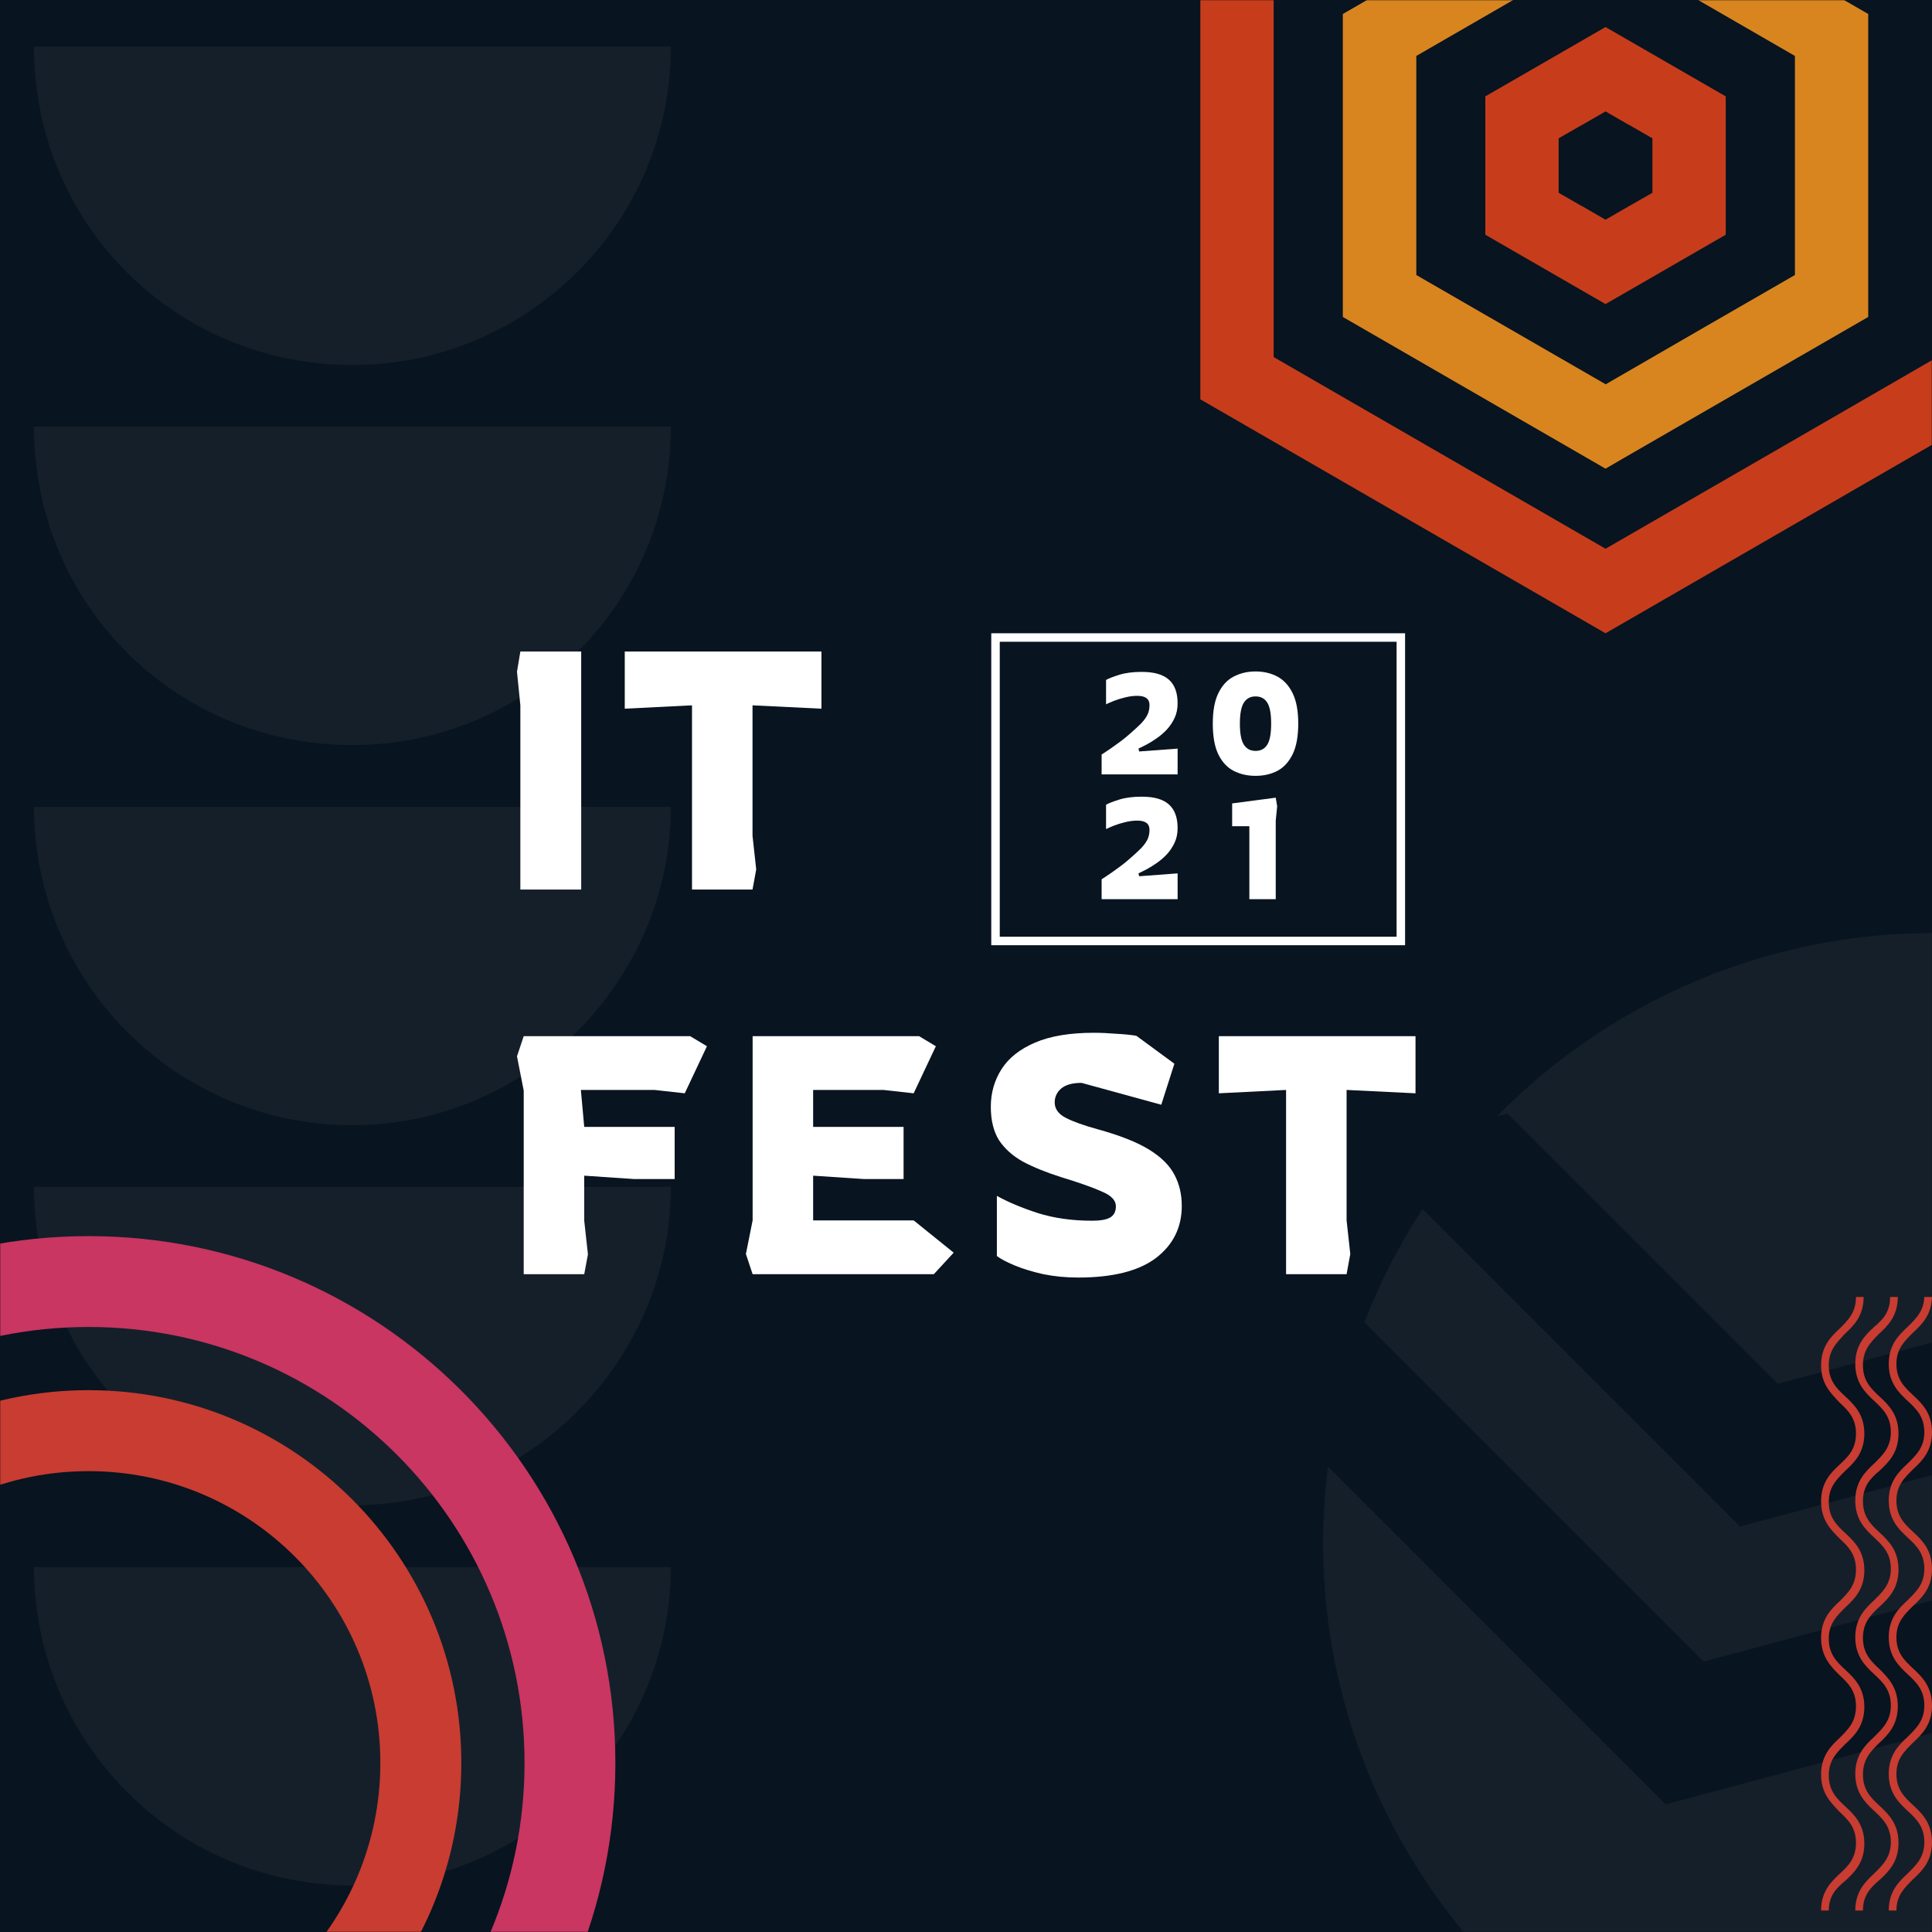 <svg width="1080" height="1080" viewBox="0 0 1080 1080" fill="none" xmlns="http://www.w3.org/2000/svg">
<rect width="1080" height="1080" fill="#081420"/>
<mask id="mask0_100:459" style="mask-type:alpha" maskUnits="userSpaceOnUse" x="0" y="0" width="1080" height="1080">
<rect width="1080" height="1080" fill="#081420"/>
</mask>
<g mask="url(#mask0_100:459)">
<path d="M197 416.514C294.613 416.514 375 337.55 375 238.486L19 238.486C19 337.55 97.952 416.514 197 416.514Z" fill="#151F29"/>
<path d="M197 204.029C294.613 204.029 375 125.064 375 26L19 26C19 125.064 97.952 204.029 197 204.029Z" fill="#151F29"/>
<path d="M197 841.486C294.613 841.486 375 761.086 375 663.458L19 663.458C19 761.086 97.952 841.486 197 841.486Z" fill="#151F29"/>
<path d="M197 629C294.613 629 375 548.6 375 450.972L19 450.972C19 548.6 97.952 629 197 629Z" fill="#151F29"/>
<path d="M197 1053.97C294.613 1053.97 375 973.572 375 875.943L19 875.943C19 973.572 97.952 1053.97 197 1053.97Z" fill="#151F29"/>
<path fill-rule="evenodd" clip-rule="evenodd" d="M1358.54 665.548C1342.65 643.043 1324.41 622.979 1304.36 605.498L1258.53 776.738L972.724 853.321L795.238 675.797C782.158 695.82 771.285 717.086 762.726 739.193L819.959 796.418L952.315 928.847L1313.97 831.941L1358.54 665.548ZM742.334 819.812L931.153 1008.64L1372.19 890.463L1406.36 762.913C1451.79 911.261 1390.86 1076.6 1250.77 1157.49C1087.8 1251.58 879.418 1195.74 785.329 1032.77C746.641 965.763 733.302 891.076 742.334 819.812ZM910.044 567.329C1016.19 506.043 1141.61 508.366 1242.17 562.472L1200.44 718.183L993.759 773.562L918.427 698.215L842.741 622.556L836.684 624.179C857.927 602.469 882.45 583.261 910.044 567.329Z" fill="#151F29"/>
<path d="M290.879 497.274V394.283L289 375.488L290.879 364.212H324.897V497.274H290.879Z" fill="white"/>
<path d="M386.832 497.274V394.283L349.244 396.162V364.212H459.19V396.162L420.662 394.283V467.204L422.729 485.998L420.662 497.274H386.832Z" fill="white"/>
<path d="M292.759 712.274V609.658L289 590.488L292.759 579.212H385.79L395.187 584.85L382.783 611.162L365.868 609.283H324.709L326.588 629.956H377.145V659.087H354.404L326.588 657.208V682.392L328.656 701.186L326.588 712.274H292.759Z" fill="white"/>
<path d="M420.721 712.274L416.962 700.998L420.721 682.204V579.212H513.752L523.149 584.85L510.744 611.162L493.83 609.283H454.55V629.956H505.106V659.087H482.929L454.55 657.208V682.204H510.744L533.11 700.246L522.021 712.274H420.721Z" fill="white"/>
<path d="M602.737 714.154C595.846 714.154 589.331 713.527 583.191 712.274C577.052 710.896 571.727 709.267 567.216 707.388C562.706 705.509 559.386 703.754 557.256 702.126V668.484C563.27 671.867 570.85 675.062 579.996 678.069C589.143 680.951 599.292 682.392 610.443 682.392C614.954 682.392 618.274 681.828 620.404 680.7C622.659 679.447 623.787 677.317 623.787 674.31C623.787 671.053 621.281 668.359 616.269 666.229C611.383 663.974 603.614 661.217 592.964 657.959C584.695 655.328 577.616 652.446 571.727 649.314C565.964 646.056 561.516 642.047 558.383 637.286C555.376 632.399 553.873 626.197 553.873 618.68C553.873 610.911 555.877 603.895 559.887 597.63C563.896 591.365 570.161 586.416 578.681 582.783C587.201 579.149 598.102 577.332 611.383 577.332C615.392 577.332 619.652 577.52 624.163 577.896C628.799 578.147 632.495 578.523 635.251 579.024L656.489 594.623L649.159 617.552L604.617 605.336C599.48 605.336 595.658 606.401 593.152 608.531C590.772 610.661 589.582 613.229 589.582 616.236C589.582 619.87 591.649 622.752 595.784 624.882C599.918 627.012 605.87 629.142 613.638 631.272C625.917 634.655 635.439 638.413 642.205 642.548C648.971 646.683 653.732 651.381 656.489 656.644C659.245 661.781 660.623 667.607 660.623 674.122C660.623 686.151 655.8 695.861 646.152 703.253C636.504 710.52 622.033 714.154 602.737 714.154Z" fill="white"/>
<path d="M718.923 712.274V609.283L681.335 611.162V579.212H791.281V611.162L752.753 609.283V682.204L754.82 700.998L752.753 712.274H718.923Z" fill="white"/>
<rect x="556.498" y="356.373" width="226.578" height="169.637" stroke="white" stroke-width="4.745"/>
<path d="M615.812 432.902V421.761C615.812 421.761 616.319 421.44 617.334 420.799C618.35 420.158 619.659 419.276 621.262 418.154C622.865 417.032 624.601 415.776 626.472 414.387C628.342 412.997 630.105 411.555 631.762 410.059C634.166 407.975 636.17 406.131 637.773 404.528C639.376 402.872 640.578 401.242 641.38 399.639C642.181 398.036 642.582 396.192 642.582 394.108C642.582 390.689 640.311 388.979 635.769 388.979C633.525 388.979 631.254 389.273 628.956 389.86C626.712 390.395 624.628 391.036 622.705 391.784C620.834 392.532 619.365 393.173 618.296 393.708V380.082C619.846 379.227 622.331 378.265 625.75 377.196C629.17 376.128 633.338 375.593 638.254 375.593C645.2 375.593 650.277 377.063 653.483 380.002C656.689 382.887 658.292 387.269 658.292 393.147C658.292 396.192 657.731 398.918 656.609 401.322C655.487 403.727 654.044 405.891 652.28 407.814C650.517 409.685 648.62 411.314 646.59 412.704C644.613 414.093 642.716 415.268 640.899 416.23C639.082 417.139 637.586 417.887 636.41 418.474L636.811 420.078L658.292 418.474V432.902H615.812Z" fill="white"/>
<path d="M701.842 433.703C697.3 433.703 693.213 432.768 689.579 430.898C685.999 429.028 683.167 425.982 681.083 421.761C678.999 417.486 677.957 411.742 677.957 404.528C677.957 397.368 678.999 391.677 681.083 387.456C683.167 383.181 685.999 380.109 689.579 378.238C693.213 376.315 697.3 375.353 701.842 375.353C706.438 375.353 710.525 376.315 714.105 378.238C717.686 380.162 720.518 383.261 722.602 387.536C724.685 391.757 725.727 397.421 725.727 404.528C725.727 411.635 724.685 417.326 722.602 421.6C720.518 425.875 717.686 428.974 714.105 430.898C710.525 432.768 706.438 433.703 701.842 433.703ZM701.842 419.757C704.728 419.757 706.892 418.635 708.335 416.391C709.831 414.146 710.579 410.192 710.579 404.528C710.579 398.864 709.831 394.91 708.335 392.666C706.892 390.421 704.728 389.299 701.842 389.299C699.01 389.299 696.846 390.448 695.35 392.746C693.854 395.044 693.106 398.971 693.106 404.528C693.106 410.085 693.854 414.013 695.35 416.31C696.846 418.608 699.01 419.757 701.842 419.757Z" fill="white"/>
<path d="M615.812 502.651V491.51C615.812 491.51 616.319 491.19 617.334 490.549C618.35 489.907 619.659 489.026 621.262 487.904C622.865 486.781 624.601 485.526 626.472 484.136C628.342 482.747 630.105 481.304 631.762 479.808C634.166 477.724 636.17 475.881 637.773 474.278C639.376 472.621 640.578 470.992 641.38 469.389C642.181 467.786 642.582 465.942 642.582 463.858C642.582 460.438 640.311 458.728 635.769 458.728C633.525 458.728 631.254 459.022 628.956 459.61C626.712 460.144 624.628 460.786 622.705 461.534C620.834 462.282 619.365 462.923 618.296 463.457V449.832C619.846 448.977 622.331 448.015 625.75 446.946C629.17 445.877 633.338 445.343 638.254 445.343C645.2 445.343 650.277 446.813 653.483 449.751C656.689 452.637 658.292 457.019 658.292 462.896C658.292 465.942 657.731 468.667 656.609 471.072C655.487 473.476 654.044 475.64 652.28 477.564C650.517 479.434 648.62 481.064 646.59 482.453C644.613 483.843 642.716 485.018 640.899 485.98C639.082 486.888 637.586 487.636 636.41 488.224L636.811 489.827L658.292 488.224V502.651H615.812Z" fill="white"/>
<path d="M698.396 502.651V461.854H688.778V449.11L713.144 445.904L713.945 450.713L713.144 458.728V502.651H698.396Z" fill="white"/>
<path fill-rule="evenodd" clip-rule="evenodd" d="M49.5 1280C212.148 1280 344 1148.15 344 985.5C344 822.852 212.148 691 49.5 691C-113.148 691 -245 822.852 -245 985.5C-245 1148.15 -113.148 1280 49.5 1280ZM49.5 1229.21C184.1 1229.21 293.215 1120.1 293.215 985.5C293.215 850.9 184.1 741.785 49.5 741.785C-85.1 741.785 -194.215 850.9 -194.215 985.5C-194.215 1120.1 -85.1 1229.21 49.5 1229.21Z" fill="#C83661"/>
<path fill-rule="evenodd" clip-rule="evenodd" d="M49.5 1193.89C164.588 1193.89 257.886 1100.59 257.886 985.5C257.886 870.412 164.588 777.114 49.5 777.114C-65.588 777.114 -158.886 870.412 -158.886 985.5C-158.886 1100.59 -65.588 1193.89 49.5 1193.89ZM49.5 1148.62C139.589 1148.62 212.62 1075.59 212.62 985.5C212.62 895.411 139.589 822.38 49.5 822.38C-40.589 822.38 -113.62 895.411 -113.62 985.5C-113.62 1075.59 -40.589 1148.62 49.5 1148.62Z" fill="#C83C32"/>
<path fill-rule="evenodd" clip-rule="evenodd" d="M907.745 348.094L1124 223.227V-38.227L897.5 -169L671 -38.227V223.227L897.5 354L907.745 348.094ZM990.26 253.221L897.5 306.748L711.98 199.601V-14.693L897.5 -121.84L1083.02 -14.693V199.601L990.26 253.221Z" fill="#C73D1B"/>
<path fill-rule="evenodd" clip-rule="evenodd" d="M907.653 256.082L1044.35 177.175V7.825L897.5 -76.988L750.653 7.825V177.175L897.5 261.988L907.653 256.082ZM950.571 184.189L897.592 214.829L791.726 153.734V31.267L897.592 -29.829L1003.37 31.267V153.734L950.571 184.189Z" fill="#D88520"/>
<path fill-rule="evenodd" clip-rule="evenodd" d="M907.745 164.07L931.096 150.596L964.693 131.215V53.877L931.096 34.497L897.5 15.116L863.903 34.497L830.307 53.877V131.215L863.903 150.596L897.5 169.976L907.745 164.07ZM910.606 115.249L897.5 122.817L884.393 115.249H884.301L871.287 107.774V77.319L884.301 69.843H884.393L897.5 62.276L910.606 69.843H910.698L923.712 77.319V107.774L910.606 115.249Z" fill="#C73D1B"/>
</g>
<g clip-path="url(#clip0_100:459)">
<path d="M1022.29 1068H1018C1018 1057.48 1023.46 1052.02 1028.53 1047.34C1033.21 1043.05 1037.5 1038.77 1037.5 1030.19C1037.5 1021.62 1033.21 1017.33 1028.14 1012.65C1023.46 1007.59 1018 1002.52 1018 991.994C1018 981.47 1023.46 976.014 1028.53 971.336C1033.21 966.659 1037.5 962.372 1037.5 953.797C1037.5 945.222 1033.21 940.934 1028.14 936.257C1023.46 931.58 1018 926.123 1018 915.599C1018 905.075 1023.46 899.618 1028.53 894.941C1033.21 890.264 1037.5 885.976 1037.5 877.401C1037.5 868.826 1033.21 864.539 1028.14 859.861C1023.46 855.184 1018 849.727 1018 839.203C1018 828.68 1023.46 823.223 1028.53 818.545C1033.21 814.258 1037.5 809.97 1037.5 801.395C1037.5 792.82 1033.21 788.533 1028.14 783.856C1023.46 778.789 1018 773.722 1018 763.198C1018 752.674 1023.46 747.217 1028.53 742.54C1033.21 737.863 1037.5 733.575 1037.5 725H1041.79C1041.79 735.524 1036.33 740.981 1031.26 745.658C1026.97 750.335 1022.29 754.623 1022.29 763.198C1022.29 771.773 1026.58 776.06 1031.65 780.737C1036.72 785.415 1042.18 790.872 1042.18 801.395C1042.18 811.919 1036.72 817.376 1031.65 822.053C1026.97 826.731 1022.29 831.018 1022.29 839.593C1022.29 848.168 1026.58 852.456 1031.65 857.133C1036.72 861.81 1042.18 867.267 1042.18 877.791C1042.18 888.315 1036.72 893.772 1031.65 898.449C1026.97 903.126 1022.29 907.414 1022.29 915.989C1022.29 924.564 1026.58 928.851 1031.65 933.528C1036.72 938.206 1042.18 943.662 1042.18 954.186C1042.18 964.71 1036.72 970.167 1031.65 974.844C1026.97 979.522 1022.29 983.809 1022.29 992.384C1022.29 1000.96 1026.58 1005.25 1031.65 1009.92C1036.72 1014.6 1042.18 1020.06 1042.18 1030.58C1042.18 1041.11 1036.72 1046.56 1031.65 1051.24C1026.97 1055.14 1022.29 1059.42 1022.29 1068Z" fill="#C83C32"/>
<path d="M1041.4 1068H1037.11C1037.11 1057.48 1042.57 1052.02 1047.64 1047.34C1052.31 1042.66 1056.99 1038.38 1056.99 1029.8C1056.99 1021.23 1052.7 1016.94 1047.64 1012.26C1042.57 1007.59 1037.11 1002.13 1037.11 991.605C1037.11 981.081 1042.57 975.624 1047.64 970.947C1052.31 966.269 1056.99 961.982 1056.99 953.407C1056.99 944.832 1052.7 940.544 1047.64 935.867C1042.57 931.19 1037.11 925.733 1037.11 915.209C1037.11 904.685 1042.57 899.228 1047.64 894.551C1052.31 889.874 1056.99 885.586 1056.99 877.011C1056.99 868.436 1052.7 864.149 1047.64 859.472C1042.57 854.794 1037.11 849.338 1037.11 838.814C1037.11 828.29 1042.57 822.833 1047.64 818.156C1052.31 813.478 1056.99 809.191 1056.99 800.616C1056.99 792.041 1052.7 787.753 1047.64 783.076C1042.57 778.399 1037.11 772.942 1037.11 762.418C1037.11 751.894 1042.57 746.438 1047.64 741.76C1052.31 737.863 1056.6 733.575 1056.6 725H1060.89C1060.89 735.524 1055.43 740.981 1050.36 745.658C1045.69 750.335 1041.4 754.623 1041.4 763.198C1041.4 771.773 1045.69 776.06 1050.75 780.737C1055.82 785.415 1061.28 790.872 1061.28 801.395C1061.28 811.919 1055.82 817.376 1050.75 822.053C1045.69 826.341 1041.4 830.628 1041.4 839.203C1041.4 847.778 1045.69 852.066 1050.75 856.743C1055.82 861.42 1061.28 866.877 1061.28 877.401C1061.28 887.925 1055.82 893.382 1050.75 898.059C1045.69 902.736 1041.4 907.024 1041.4 915.599C1041.4 924.174 1045.69 928.461 1050.75 933.139C1055.43 937.816 1060.89 943.273 1060.89 953.797C1060.89 964.32 1055.43 969.777 1050.36 974.455C1045.69 979.132 1041.4 983.419 1041.4 991.994C1041.4 1000.57 1045.69 1004.86 1050.75 1009.53C1055.82 1014.21 1061.28 1019.67 1061.28 1030.19C1061.28 1040.72 1055.82 1046.17 1050.75 1050.85C1045.69 1055.14 1041.4 1059.42 1041.4 1068Z" fill="#C83C32"/>
<path d="M1060.11 1068H1055.82C1055.82 1057.48 1061.28 1052.02 1066.35 1047.34C1071.03 1042.66 1075.71 1038.38 1075.71 1029.8C1075.71 1021.23 1071.42 1016.94 1066.35 1012.26C1061.28 1007.59 1055.82 1002.13 1055.82 991.605C1055.82 981.081 1061.28 975.624 1066.35 970.947C1071.03 966.269 1075.71 961.982 1075.71 953.407C1075.71 944.832 1071.42 940.544 1066.35 935.867C1061.28 931.19 1055.82 925.733 1055.82 915.209C1055.82 904.685 1061.28 899.229 1066.35 894.551C1071.03 889.874 1075.71 885.587 1075.71 877.012C1075.71 868.437 1071.42 864.149 1066.35 859.472C1061.28 854.794 1055.82 849.338 1055.82 838.814C1055.82 828.29 1061.28 822.833 1066.35 818.156C1071.03 813.479 1075.71 809.191 1075.71 800.616C1075.71 792.041 1071.42 787.754 1066.35 783.076C1061.28 778.399 1055.82 772.942 1055.82 762.418C1055.82 751.895 1061.28 746.438 1066.35 741.76C1071.03 737.083 1075.71 732.796 1075.71 724.221H1080C1080 734.745 1074.54 740.201 1069.47 744.879C1064.79 749.556 1060.11 753.843 1060.11 762.418C1060.11 770.993 1064.4 775.281 1069.47 779.958C1074.54 784.635 1080 790.092 1080 800.616C1080 811.14 1074.54 816.597 1069.47 821.274C1064.79 825.951 1060.11 830.239 1060.11 838.814C1060.11 847.389 1064.4 851.676 1069.47 856.354C1074.54 861.031 1080 866.488 1080 877.012C1080 887.535 1074.54 892.992 1069.47 897.669C1064.79 902.347 1060.11 906.634 1060.11 915.209C1060.11 923.784 1064.4 928.072 1069.47 932.749C1074.54 937.426 1080 942.883 1080 953.407C1080 963.931 1074.54 969.388 1069.47 974.065C1064.79 978.742 1060.11 983.03 1060.11 991.605C1060.11 1000.18 1064.4 1004.47 1069.47 1009.14C1074.54 1013.82 1080 1019.28 1080 1029.8C1080 1040.33 1074.54 1045.78 1069.47 1050.46C1064.79 1055.14 1060.11 1059.43 1060.11 1068Z" fill="#C83C32"/>
</g>
<defs>
<clipPath id="clip0_100:459">
<rect width="62" height="343" fill="white" transform="translate(1018 725)"/>
</clipPath>
</defs>
</svg>
